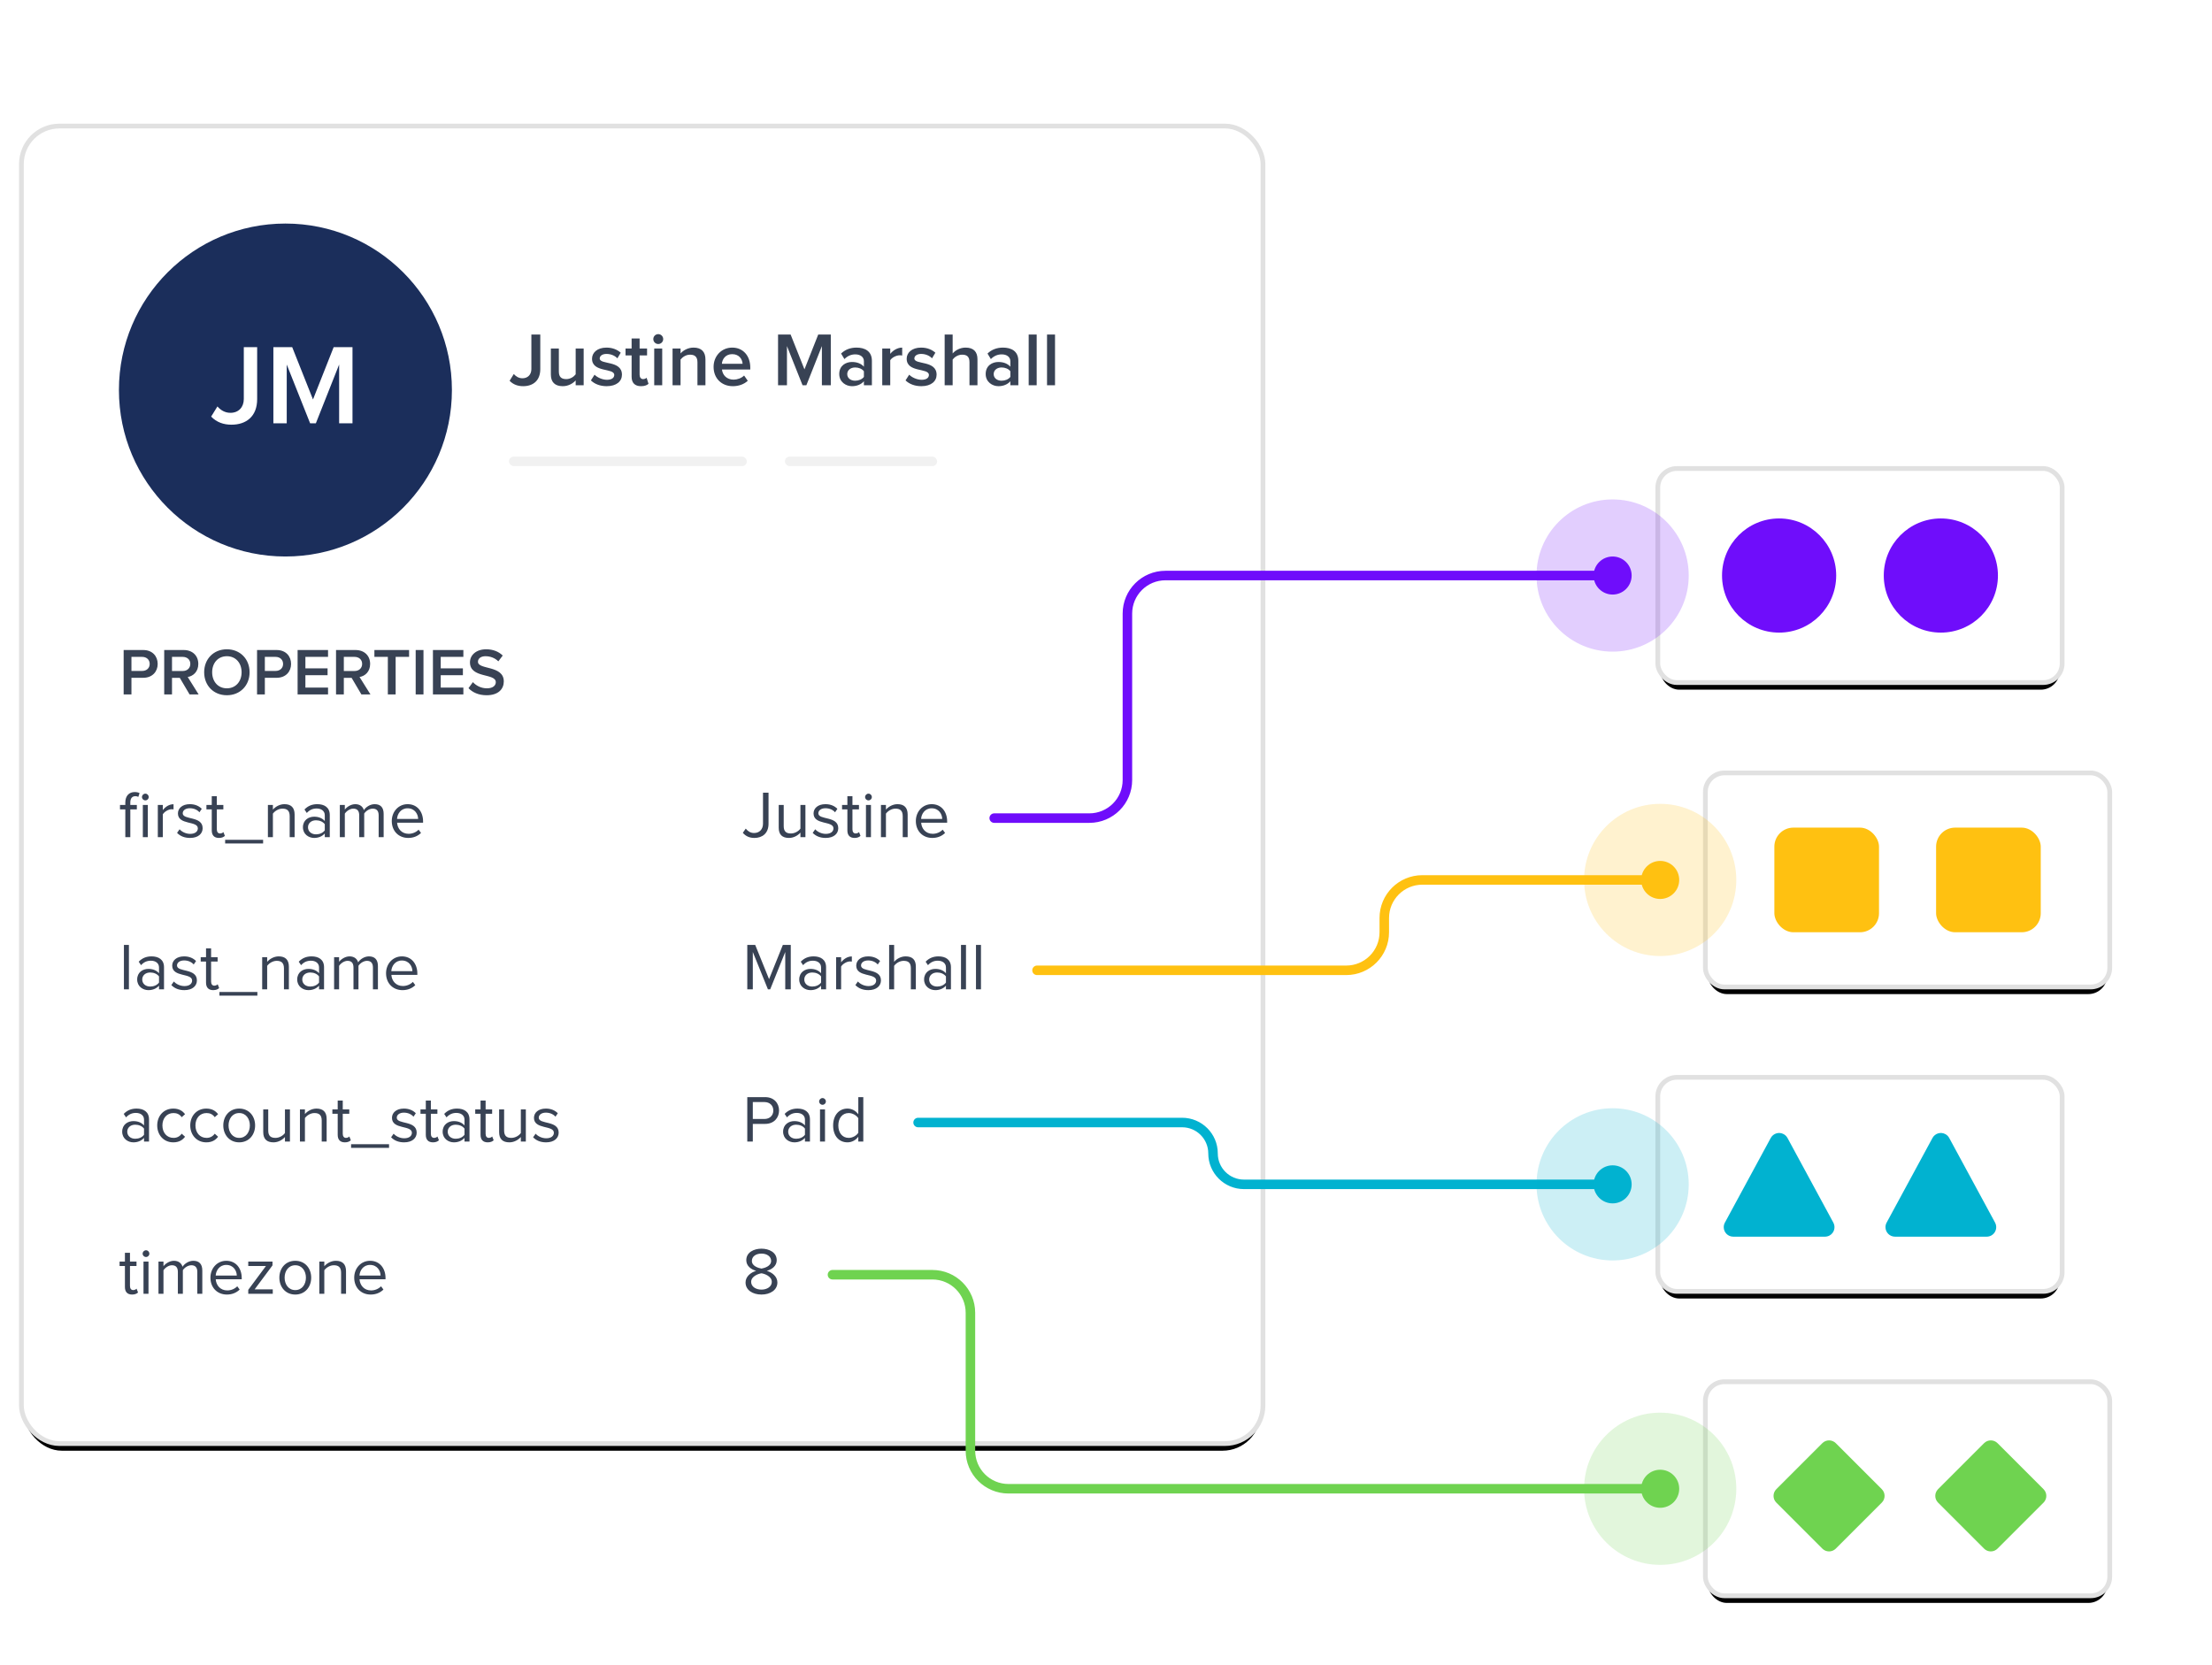 <svg xmlns="http://www.w3.org/2000/svg" xmlns:xlink="http://www.w3.org/1999/xlink" width="465" height="350" viewBox="0 0 465 350">
  <defs>
    <rect id="custom-attributes-b" width="260" height="276" x="0" y="0" rx="8"/>
    <filter id="custom-attributes-a" width="108.5%" height="108%" x="-4.2%" y="-3.3%" filterUnits="objectBoundingBox">
      <feMorphology in="SourceAlpha" operator="dilate" radius="1" result="shadowSpreadOuter1"/>
      <feOffset dy="2" in="shadowSpreadOuter1" result="shadowOffsetOuter1"/>
      <feGaussianBlur in="shadowOffsetOuter1" result="shadowBlurOuter1" stdDeviation="3"/>
      <feComposite in="shadowBlurOuter1" in2="SourceAlpha" operator="out" result="shadowBlurOuter1"/>
      <feColorMatrix in="shadowBlurOuter1" values="0 0 0 0 0.208   0 0 0 0 0.259   0 0 0 0 0.329  0 0 0 0.101 0"/>
    </filter>
    <rect id="custom-attributes-d" width="84" height="44" x="0" y="0" rx="4"/>
    <filter id="custom-attributes-c" width="126.2%" height="150%" x="-13.1%" y="-20.5%" filterUnits="objectBoundingBox">
      <feMorphology in="SourceAlpha" operator="dilate" radius="1" result="shadowSpreadOuter1"/>
      <feOffset dy="2" in="shadowSpreadOuter1" result="shadowOffsetOuter1"/>
      <feGaussianBlur in="shadowOffsetOuter1" result="shadowBlurOuter1" stdDeviation="3"/>
      <feComposite in="shadowBlurOuter1" in2="SourceAlpha" operator="out" result="shadowBlurOuter1"/>
      <feColorMatrix in="shadowBlurOuter1" values="0 0 0 0 0.208   0 0 0 0 0.259   0 0 0 0 0.329  0 0 0 0.101 0"/>
    </filter>
    <rect id="custom-attributes-f" width="84" height="44" x="0" y="0" rx="4"/>
    <filter id="custom-attributes-e" width="126.2%" height="150%" x="-13.1%" y="-20.5%" filterUnits="objectBoundingBox">
      <feMorphology in="SourceAlpha" operator="dilate" radius="1" result="shadowSpreadOuter1"/>
      <feOffset dy="2" in="shadowSpreadOuter1" result="shadowOffsetOuter1"/>
      <feGaussianBlur in="shadowOffsetOuter1" result="shadowBlurOuter1" stdDeviation="3"/>
      <feComposite in="shadowBlurOuter1" in2="SourceAlpha" operator="out" result="shadowBlurOuter1"/>
      <feColorMatrix in="shadowBlurOuter1" values="0 0 0 0 0.208   0 0 0 0 0.259   0 0 0 0 0.329  0 0 0 0.101 0"/>
    </filter>
    <rect id="custom-attributes-h" width="84" height="44" x="0" y="0" rx="4"/>
    <filter id="custom-attributes-g" width="126.2%" height="150%" x="-13.1%" y="-20.5%" filterUnits="objectBoundingBox">
      <feMorphology in="SourceAlpha" operator="dilate" radius="1" result="shadowSpreadOuter1"/>
      <feOffset dy="2" in="shadowSpreadOuter1" result="shadowOffsetOuter1"/>
      <feGaussianBlur in="shadowOffsetOuter1" result="shadowBlurOuter1" stdDeviation="3"/>
      <feComposite in="shadowBlurOuter1" in2="SourceAlpha" operator="out" result="shadowBlurOuter1"/>
      <feColorMatrix in="shadowBlurOuter1" values="0 0 0 0 0.208   0 0 0 0 0.259   0 0 0 0 0.329  0 0 0 0.101 0"/>
    </filter>
    <rect id="custom-attributes-j" width="84" height="44" x="0" y="0" rx="4"/>
    <filter id="custom-attributes-i" width="126.2%" height="150%" x="-13.1%" y="-20.5%" filterUnits="objectBoundingBox">
      <feMorphology in="SourceAlpha" operator="dilate" radius="1" result="shadowSpreadOuter1"/>
      <feOffset dy="2" in="shadowSpreadOuter1" result="shadowOffsetOuter1"/>
      <feGaussianBlur in="shadowOffsetOuter1" result="shadowBlurOuter1" stdDeviation="3"/>
      <feComposite in="shadowBlurOuter1" in2="SourceAlpha" operator="out" result="shadowBlurOuter1"/>
      <feColorMatrix in="shadowBlurOuter1" values="0 0 0 0 0.208   0 0 0 0 0.259   0 0 0 0 0.329  0 0 0 0.101 0"/>
    </filter>
  </defs>
  <g fill="none" fill-rule="evenodd">
    <g transform="translate(5 27)">
      <use fill="#000" filter="url(#custom-attributes-a)" xlink:href="#custom-attributes-b"/>
      <rect width="261" height="277" x="-.5" y="-.5" fill="#FFF" stroke="#E1E1E1" rx="8"/>
      <g transform="translate(102 39)">
        <path fill="#384254" fill-rule="nonzero" d="M2.976,15.192 C5.04,15.192 6.576,14.04 6.576,11.608 L6.576,4.328 L4.704,4.328 L4.704,11.592 C4.704,12.744 3.968,13.528 2.832,13.528 C2.016,13.528 1.424,13.112 1.008,12.632 L0.128,14.056 C0.896,14.856 1.872,15.192 2.976,15.192 Z M11.296,15.192 C12.512,15.192 13.472,14.584 14.016,13.976 L14.016,15 L15.696,15 L15.696,7.272 L14.016,7.272 L14.016,12.696 C13.632,13.208 12.896,13.704 12.048,13.704 C11.088,13.704 10.48,13.32 10.48,12.12 L10.48,7.272 L8.8,7.272 L8.8,12.744 C8.8,14.312 9.632,15.192 11.296,15.192 Z M20.528,15.192 C22.608,15.192 23.744,14.152 23.744,12.776 C23.744,9.704 19.072,10.728 19.072,9.368 C19.072,8.824 19.616,8.408 20.496,8.408 C21.472,8.408 22.32,8.824 22.784,9.336 L23.488,8.152 C22.8,7.544 21.808,7.08 20.496,7.08 C18.544,7.08 17.456,8.152 17.456,9.416 C17.456,12.392 22.128,11.304 22.128,12.824 C22.128,13.432 21.6,13.848 20.592,13.848 C19.6,13.848 18.528,13.336 17.984,12.776 L17.216,13.976 C18.016,14.76 19.2,15.192 20.528,15.192 Z M27.76,15.192 C28.528,15.192 29.024,14.968 29.328,14.696 L28.928,13.416 C28.8,13.56 28.512,13.704 28.192,13.704 C27.712,13.704 27.456,13.304 27.456,12.776 L27.456,8.728 L29.024,8.728 L29.024,7.272 L27.456,7.272 L27.456,5.16 L25.776,5.16 L25.776,7.272 L24.496,7.272 L24.496,8.728 L25.776,8.728 L25.776,13.192 C25.776,14.488 26.448,15.192 27.76,15.192 Z M31.376,6.328 C31.952,6.328 32.416,5.864 32.416,5.288 C32.416,4.712 31.952,4.248 31.376,4.248 C30.8,4.248 30.336,4.712 30.336,5.288 C30.336,5.864 30.8,6.328 31.376,6.328 Z M32.208,15 L32.208,7.272 L30.528,7.272 L30.528,15 L32.208,15 Z M36.064,15 L36.064,9.592 C36.464,9.08 37.2,8.568 38.048,8.568 C38.992,8.568 39.616,8.952 39.616,10.168 L39.616,15 L41.296,15 L41.296,9.56 C41.296,7.976 40.464,7.08 38.8,7.08 C37.584,7.08 36.576,7.704 36.064,8.312 L36.064,7.272 L34.384,7.272 L34.384,15 L36.064,15 Z M47.056,15.192 C48.272,15.192 49.408,14.792 50.192,14.056 L49.424,12.952 C48.864,13.512 47.984,13.816 47.216,13.816 C45.76,13.816 44.896,12.84 44.768,11.688 L50.72,11.688 L50.72,11.272 C50.72,8.84 49.248,7.08 46.928,7.08 C44.64,7.08 43.008,8.888 43.008,11.128 C43.008,13.576 44.72,15.192 47.056,15.192 Z M49.104,10.488 L44.752,10.488 C44.816,9.56 45.488,8.456 46.912,8.456 C48.432,8.456 49.056,9.576 49.104,10.488 Z M58.432,15 L58.432,6.76 L61.712,15 L62.512,15 L65.776,6.76 L65.776,15 L67.648,15 L67.648,4.328 L65.008,4.328 L62.112,11.656 L59.2,4.328 L56.56,4.328 L56.56,15 L58.432,15 Z M72.096,15.192 C73.12,15.192 74.032,14.824 74.608,14.152 L74.608,15 L76.288,15 L76.288,9.864 C76.288,7.8 74.784,7.08 73.056,7.08 C71.824,7.08 70.704,7.464 69.808,8.328 L70.512,9.496 C71.168,8.824 71.936,8.504 72.8,8.504 C73.856,8.504 74.608,9.048 74.608,9.944 L74.608,11.096 C74.032,10.44 73.152,10.104 72.096,10.104 C70.832,10.104 69.424,10.84 69.424,12.632 C69.424,14.328 70.848,15.192 72.096,15.192 Z M72.768,14.04 C71.824,14.04 71.104,13.496 71.104,12.648 C71.104,11.816 71.824,11.256 72.768,11.256 C73.488,11.256 74.208,11.528 74.608,12.056 L74.608,13.24 C74.208,13.768 73.488,14.04 72.768,14.04 Z M80.144,15 L80.144,9.736 C80.48,9.176 81.424,8.696 82.144,8.696 C82.352,8.696 82.512,8.712 82.656,8.744 L82.656,7.08 C81.664,7.08 80.736,7.656 80.144,8.392 L80.144,7.272 L78.464,7.272 L78.464,15 L80.144,15 Z M86.672,15.192 C88.752,15.192 89.888,14.152 89.888,12.776 C89.888,9.704 85.216,10.728 85.216,9.368 C85.216,8.824 85.76,8.408 86.64,8.408 C87.616,8.408 88.464,8.824 88.928,9.336 L89.632,8.152 C88.944,7.544 87.952,7.08 86.64,7.08 C84.688,7.08 83.6,8.152 83.6,9.416 C83.6,12.392 88.272,11.304 88.272,12.824 C88.272,13.432 87.744,13.848 86.736,13.848 C85.744,13.848 84.672,13.336 84.128,12.776 L83.36,13.976 C84.16,14.76 85.344,15.192 86.672,15.192 Z M93.264,15 L93.264,9.592 C93.648,9.08 94.384,8.568 95.248,8.568 C96.192,8.568 96.8,8.92 96.8,10.136 L96.8,15 L98.48,15 L98.48,9.528 C98.48,7.944 97.648,7.08 95.984,7.08 C94.768,7.08 93.776,7.704 93.264,8.312 L93.264,4.328 L91.584,4.328 L91.584,15 L93.264,15 Z M102.88,15.192 C103.904,15.192 104.816,14.824 105.392,14.152 L105.392,15 L107.072,15 L107.072,9.864 C107.072,7.8 105.568,7.08 103.84,7.08 C102.608,7.08 101.488,7.464 100.592,8.328 L101.296,9.496 C101.952,8.824 102.72,8.504 103.584,8.504 C104.64,8.504 105.392,9.048 105.392,9.944 L105.392,11.096 C104.816,10.44 103.936,10.104 102.88,10.104 C101.616,10.104 100.208,10.84 100.208,12.632 C100.208,14.328 101.632,15.192 102.88,15.192 Z M103.552,14.04 C102.608,14.04 101.888,13.496 101.888,12.648 C101.888,11.816 102.608,11.256 103.552,11.256 C104.272,11.256 104.992,11.528 105.392,12.056 L105.392,13.24 C104.992,13.768 104.272,14.04 103.552,14.04 Z M110.928,15 L110.928,4.328 L109.248,4.328 L109.248,15 L110.928,15 Z M114.784,15 L114.784,4.328 L113.104,4.328 L113.104,15 L114.784,15 Z"/>
        <rect width="50" height="2" y="30" fill="#F1F1F1" rx="1"/>
        <rect width="32" height="2" x="58" y="30" fill="#F1F1F1" rx="1"/>
      </g>
      <path fill="#384254" fill-rule="nonzero" d="M22.394 149L22.394 143.162 23.766 143.162 23.766 142.238 22.394 142.238 22.394 141.72C22.394 140.852 22.772 140.39 23.472 140.39 23.724 140.39 23.906 140.446 24.074 140.544L24.34 139.746C24.06 139.592 23.71 139.522 23.304 139.522 22.142 139.522 21.344 140.32 21.344 141.72L21.344 142.238 20.224 142.238 20.224 143.162 21.344 143.162 21.344 149 22.394 149zM25.558 141.272C25.95 141.272 26.258 140.964 26.258 140.572 26.258 140.18 25.95 139.858 25.558 139.858 25.166 139.858 24.844 140.18 24.844 140.572 24.844 140.964 25.166 141.272 25.558 141.272zM26.076 149L26.076 142.238 25.026 142.238 25.026 149 26.076 149zM29.226 149L29.226 144.212C29.534 143.666 30.416 143.134 31.074 143.134 31.228 143.134 31.354 143.148 31.48 143.162L31.48 142.084C30.556 142.084 29.772 142.616 29.226 143.316L29.226 142.238 28.176 142.238 28.176 149 29.226 149zM34.952 149.168C36.688 149.168 37.598 148.258 37.598 147.124 37.598 144.492 33.412 145.458 33.412 143.988 33.412 143.386 33.986 142.924 34.91 142.924 35.792 142.924 36.52 143.288 36.926 143.778L37.416 143.05C36.884 142.504 36.072 142.07 34.91 142.07 33.3 142.07 32.404 142.952 32.404 144.016 32.404 146.522 36.59 145.514 36.59 147.152 36.59 147.824 36.016 148.314 34.98 148.314 34.056 148.314 33.202 147.866 32.754 147.348L32.222 148.104C32.908 148.818 33.832 149.168 34.952 149.168zM41.028 149.168C41.63 149.168 42.008 148.986 42.274 148.734L41.966 147.936C41.826 148.09 41.56 148.23 41.252 148.23 40.804 148.23 40.58 147.866 40.58 147.362L40.58 143.162 41.952 143.162 41.952 142.238 40.58 142.238 40.58 140.39 39.516 140.39 39.516 142.238 38.396 142.238 38.396 143.162 39.516 143.162 39.516 147.586C39.516 148.594 40.02 149.168 41.028 149.168zM50.31 150.33L50.31 149.56 42.33 149.56 42.33 150.33 50.31 150.33zM52.368 149L52.368 144.058C52.774 143.512 53.544 143.008 54.37 143.008 55.28 143.008 55.896 143.372 55.896 144.576L55.896 149 56.932 149 56.932 144.254C56.932 142.784 56.19 142.07 54.79 142.07 53.768 142.07 52.844 142.644 52.368 143.218L52.368 142.238 51.318 142.238 51.318 149 52.368 149zM61.034 149.168C61.944 149.168 62.728 148.846 63.274 148.23L63.274 149 64.324 149 64.324 144.352C64.324 142.714 63.148 142.07 61.706 142.07 60.6 142.07 59.732 142.434 59.004 143.19L59.494 143.918C60.096 143.26 60.754 142.98 61.566 142.98 62.546 142.98 63.274 143.498 63.274 144.394L63.274 145.612C62.728 144.996 61.958 144.702 61.034 144.702 59.886 144.702 58.682 145.402 58.682 146.928 58.682 148.398 59.9 149.168 61.034 149.168zM61.426 148.412C60.432 148.412 59.746 147.796 59.746 146.928 59.746 146.074 60.432 145.458 61.426 145.458 62.154 145.458 62.868 145.738 63.274 146.284L63.274 147.572C62.868 148.132 62.154 148.412 61.426 148.412zM67.488 149L67.488 144.058C67.852 143.512 68.58 143.008 69.266 143.008 70.162 143.008 70.512 143.554 70.512 144.408L70.512 149 71.562 149 71.562 144.044C71.912 143.498 72.654 143.008 73.354 143.008 74.236 143.008 74.6 143.554 74.6 144.408L74.6 149 75.65 149 75.65 144.114C75.65 142.756 74.992 142.07 73.76 142.07 72.78 142.07 71.87 142.714 71.492 143.33 71.296 142.63 70.708 142.07 69.686 142.07 68.678 142.07 67.782 142.784 67.488 143.218L67.488 142.238 66.438 142.238 66.438 149 67.488 149zM80.816 149.168C81.908 149.168 82.818 148.79 83.504 148.118L83 147.432C82.454 147.992 81.684 148.3 80.9 148.3 79.444 148.3 78.562 147.236 78.478 145.962L83.938 145.962 83.938 145.696C83.938 143.666 82.734 142.07 80.69 142.07 78.758 142.07 77.358 143.652 77.358 145.612 77.358 147.726 78.8 149.168 80.816 149.168zM82.902 145.178L78.464 145.178C78.52 144.156 79.234 142.938 80.676 142.938 82.216 142.938 82.888 144.184 82.902 145.178zM22.632 119L22.632 115.5 25.11 115.5C27.056 115.5 28.148 114.17 28.148 112.588 28.148 110.992 27.07 109.662 25.11 109.662L20.994 109.662 20.994 119 22.632 119zM24.886 114.058L22.632 114.058 22.632 111.104 24.886 111.104C25.81 111.104 26.468 111.692 26.468 112.588 26.468 113.47 25.81 114.058 24.886 114.058zM31.158 119L31.158 115.514 32.796 115.514 34.854 119 36.758 119 34.462 115.332C35.596 115.15 36.688 114.24 36.688 112.588 36.688 110.852 35.47 109.662 33.622 109.662L29.52 109.662 29.52 119 31.158 119zM33.412 114.072L31.158 114.072 31.158 111.104 33.412 111.104C34.336 111.104 35.008 111.678 35.008 112.574 35.008 113.484 34.336 114.072 33.412 114.072zM42.694 119.168C45.48 119.168 47.468 117.124 47.468 114.338 47.468 111.552 45.48 109.508 42.694 109.508 39.894 109.508 37.92 111.552 37.92 114.338 37.92 117.124 39.894 119.168 42.694 119.168zM42.694 117.712C40.804 117.712 39.6 116.256 39.6 114.338 39.6 112.406 40.804 110.964 42.694 110.964 44.57 110.964 45.788 112.406 45.788 114.338 45.788 116.256 44.57 117.712 42.694 117.712zM50.674 119L50.674 115.5 53.152 115.5C55.098 115.5 56.19 114.17 56.19 112.588 56.19 110.992 55.112 109.662 53.152 109.662L49.036 109.662 49.036 119 50.674 119zM52.928 114.058L50.674 114.058 50.674 111.104 52.928 111.104C53.852 111.104 54.51 111.692 54.51 112.588 54.51 113.47 53.852 114.058 52.928 114.058zM63.96 119L63.96 117.558 59.2 117.558 59.2 114.954 63.862 114.954 63.862 113.512 59.2 113.512 59.2 111.104 63.96 111.104 63.96 109.662 57.562 109.662 57.562 119 63.96 119zM67.278 119L67.278 115.514 68.916 115.514 70.974 119 72.878 119 70.582 115.332C71.716 115.15 72.808 114.24 72.808 112.588 72.808 110.852 71.59 109.662 69.742 109.662L65.64 109.662 65.64 119 67.278 119zM69.532 114.072L67.278 114.072 67.278 111.104 69.532 111.104C70.456 111.104 71.128 111.678 71.128 112.574 71.128 113.484 70.456 114.072 69.532 114.072zM78.17 119L78.17 111.104 80.998 111.104 80.998 109.662 73.704 109.662 73.704 111.104 76.532 111.104 76.532 119 78.17 119zM84.022 119L84.022 109.662 82.384 109.662 82.384 119 84.022 119zM92.408 119L92.408 117.558 87.648 117.558 87.648 114.954 92.31 114.954 92.31 113.512 87.648 113.512 87.648 111.104 92.408 111.104 92.408 109.662 86.01 109.662 86.01 119 92.408 119zM97.294 119.168C99.8 119.168 100.906 117.824 100.906 116.27 100.906 112.798 95.474 113.876 95.474 112.126 95.474 111.44 96.09 110.964 97.042 110.964 98.022 110.964 99.016 111.3 99.758 112.042L100.682 110.824C99.828 109.984 98.638 109.508 97.196 109.508 95.138 109.508 93.794 110.698 93.794 112.252 93.794 115.682 99.226 114.464 99.226 116.424 99.226 117.054 98.708 117.712 97.364 117.712 96.062 117.712 95.04 117.096 94.41 116.41L93.486 117.684C94.326 118.552 95.572 119.168 97.294 119.168zM22.1 181L22.1 171.662 21.05 171.662 21.05 181 22.1 181zM26.188 181.168C27.098 181.168 27.882 180.846 28.428 180.23L28.428 181 29.478 181 29.478 176.352C29.478 174.714 28.302 174.07 26.86 174.07 25.754 174.07 24.886 174.434 24.158 175.19L24.648 175.918C25.25 175.26 25.908 174.98 26.72 174.98 27.7 174.98 28.428 175.498 28.428 176.394L28.428 177.612C27.882 176.996 27.112 176.702 26.188 176.702 25.04 176.702 23.836 177.402 23.836 178.928 23.836 180.398 25.054 181.168 26.188 181.168zM26.58 180.412C25.586 180.412 24.9 179.796 24.9 178.928 24.9 178.074 25.586 177.458 26.58 177.458 27.308 177.458 28.022 177.738 28.428 178.284L28.428 179.572C28.022 180.132 27.308 180.412 26.58 180.412zM33.748 181.168C35.484 181.168 36.394 180.258 36.394 179.124 36.394 176.492 32.208 177.458 32.208 175.988 32.208 175.386 32.782 174.924 33.706 174.924 34.588 174.924 35.316 175.288 35.722 175.778L36.212 175.05C35.68 174.504 34.868 174.07 33.706 174.07 32.096 174.07 31.2 174.952 31.2 176.016 31.2 178.522 35.386 177.514 35.386 179.152 35.386 179.824 34.812 180.314 33.776 180.314 32.852 180.314 31.998 179.866 31.55 179.348L31.018 180.104C31.704 180.818 32.628 181.168 33.748 181.168zM39.824 181.168C40.426 181.168 40.804 180.986 41.07 180.734L40.762 179.936C40.622 180.09 40.356 180.23 40.048 180.23 39.6 180.23 39.376 179.866 39.376 179.362L39.376 175.162 40.748 175.162 40.748 174.238 39.376 174.238 39.376 172.39 38.312 172.39 38.312 174.238 37.192 174.238 37.192 175.162 38.312 175.162 38.312 179.586C38.312 180.594 38.816 181.168 39.824 181.168zM49.106 182.33L49.106 181.56 41.126 181.56 41.126 182.33 49.106 182.33zM51.164 181L51.164 176.058C51.57 175.512 52.34 175.008 53.166 175.008 54.076 175.008 54.692 175.372 54.692 176.576L54.692 181 55.728 181 55.728 176.254C55.728 174.784 54.986 174.07 53.586 174.07 52.564 174.07 51.64 174.644 51.164 175.218L51.164 174.238 50.114 174.238 50.114 181 51.164 181zM59.83 181.168C60.74 181.168 61.524 180.846 62.07 180.23L62.07 181 63.12 181 63.12 176.352C63.12 174.714 61.944 174.07 60.502 174.07 59.396 174.07 58.528 174.434 57.8 175.19L58.29 175.918C58.892 175.26 59.55 174.98 60.362 174.98 61.342 174.98 62.07 175.498 62.07 176.394L62.07 177.612C61.524 176.996 60.754 176.702 59.83 176.702 58.682 176.702 57.478 177.402 57.478 178.928 57.478 180.398 58.696 181.168 59.83 181.168zM60.222 180.412C59.228 180.412 58.542 179.796 58.542 178.928 58.542 178.074 59.228 177.458 60.222 177.458 60.95 177.458 61.664 177.738 62.07 178.284L62.07 179.572C61.664 180.132 60.95 180.412 60.222 180.412zM66.284 181L66.284 176.058C66.648 175.512 67.376 175.008 68.062 175.008 68.958 175.008 69.308 175.554 69.308 176.408L69.308 181 70.358 181 70.358 176.044C70.708 175.498 71.45 175.008 72.15 175.008 73.032 175.008 73.396 175.554 73.396 176.408L73.396 181 74.446 181 74.446 176.114C74.446 174.756 73.788 174.07 72.556 174.07 71.576 174.07 70.666 174.714 70.288 175.33 70.092 174.63 69.504 174.07 68.482 174.07 67.474 174.07 66.578 174.784 66.284 175.218L66.284 174.238 65.234 174.238 65.234 181 66.284 181zM79.612 181.168C80.704 181.168 81.614 180.79 82.3 180.118L81.796 179.432C81.25 179.992 80.48 180.3 79.696 180.3 78.24 180.3 77.358 179.236 77.274 177.962L82.734 177.962 82.734 177.696C82.734 175.666 81.53 174.07 79.486 174.07 77.554 174.07 76.154 175.652 76.154 177.612 76.154 179.726 77.596 181.168 79.612 181.168zM81.698 177.178L77.26 177.178C77.316 176.156 78.03 174.938 79.472 174.938 81.012 174.938 81.684 176.184 81.698 177.178zM23.038 213.168C23.948 213.168 24.732 212.846 25.278 212.23L25.278 213 26.328 213 26.328 208.352C26.328 206.714 25.152 206.07 23.71 206.07 22.604 206.07 21.736 206.434 21.008 207.19L21.498 207.918C22.1 207.26 22.758 206.98 23.57 206.98 24.55 206.98 25.278 207.498 25.278 208.394L25.278 209.612C24.732 208.996 23.962 208.702 23.038 208.702 21.89 208.702 20.686 209.402 20.686 210.928 20.686 212.398 21.904 213.168 23.038 213.168zM23.43 212.412C22.436 212.412 21.75 211.796 21.75 210.928 21.75 210.074 22.436 209.458 23.43 209.458 24.158 209.458 24.872 209.738 25.278 210.284L25.278 211.572C24.872 212.132 24.158 212.412 23.43 212.412zM31.424 213.168C32.656 213.168 33.384 212.664 33.902 211.992L33.202 211.348C32.754 211.95 32.18 212.23 31.48 212.23 30.052 212.23 29.142 211.11 29.142 209.612 29.142 208.114 30.052 207.008 31.48 207.008 32.18 207.008 32.754 207.26 33.202 207.876L33.902 207.246C33.384 206.574 32.656 206.07 31.424 206.07 29.408 206.07 28.05 207.61 28.05 209.612 28.05 211.614 29.408 213.168 31.424 213.168zM38.368 213.168C39.6 213.168 40.328 212.664 40.846 211.992L40.146 211.348C39.698 211.95 39.124 212.23 38.424 212.23 36.996 212.23 36.086 211.11 36.086 209.612 36.086 208.114 36.996 207.008 38.424 207.008 39.124 207.008 39.698 207.26 40.146 207.876L40.846 207.246C40.328 206.574 39.6 206.07 38.368 206.07 36.352 206.07 34.994 207.61 34.994 209.612 34.994 211.614 36.352 213.168 38.368 213.168zM45.284 213.168C47.342 213.168 48.63 211.572 48.63 209.612 48.63 207.652 47.342 206.07 45.284 206.07 43.226 206.07 41.938 207.652 41.938 209.612 41.938 211.572 43.226 213.168 45.284 213.168zM45.284 212.23C43.842 212.23 43.044 210.998 43.044 209.612 43.044 208.24 43.842 207.008 45.284 207.008 46.726 207.008 47.524 208.24 47.524 209.612 47.524 210.998 46.726 212.23 45.284 212.23zM52.494 213.168C53.502 213.168 54.384 212.636 54.902 212.048L54.902 213 55.952 213 55.952 206.238 54.902 206.238 54.902 211.208C54.51 211.754 53.726 212.23 52.914 212.23 51.99 212.23 51.388 211.88 51.388 210.69L51.388 206.238 50.338 206.238 50.338 211.012C50.338 212.468 51.08 213.168 52.494 213.168zM59.102 213L59.102 208.058C59.508 207.512 60.278 207.008 61.104 207.008 62.014 207.008 62.63 207.372 62.63 208.576L62.63 213 63.666 213 63.666 208.254C63.666 206.784 62.924 206.07 61.524 206.07 60.502 206.07 59.578 206.644 59.102 207.218L59.102 206.238 58.052 206.238 58.052 213 59.102 213zM67.502 213.168C68.104 213.168 68.482 212.986 68.748 212.734L68.44 211.936C68.3 212.09 68.034 212.23 67.726 212.23 67.278 212.23 67.054 211.866 67.054 211.362L67.054 207.162 68.426 207.162 68.426 206.238 67.054 206.238 67.054 204.39 65.99 204.39 65.99 206.238 64.87 206.238 64.87 207.162 65.99 207.162 65.99 211.586C65.99 212.594 66.494 213.168 67.502 213.168zM76.784 214.33L76.784 213.56 68.804 213.56 68.804 214.33 76.784 214.33zM79.948 213.168C81.684 213.168 82.594 212.258 82.594 211.124 82.594 208.492 78.408 209.458 78.408 207.988 78.408 207.386 78.982 206.924 79.906 206.924 80.788 206.924 81.516 207.288 81.922 207.778L82.412 207.05C81.88 206.504 81.068 206.07 79.906 206.07 78.296 206.07 77.4 206.952 77.4 208.016 77.4 210.522 81.586 209.514 81.586 211.152 81.586 211.824 81.012 212.314 79.976 212.314 79.052 212.314 78.198 211.866 77.75 211.348L77.218 212.104C77.904 212.818 78.828 213.168 79.948 213.168zM86.024 213.168C86.626 213.168 87.004 212.986 87.27 212.734L86.962 211.936C86.822 212.09 86.556 212.23 86.248 212.23 85.8 212.23 85.576 211.866 85.576 211.362L85.576 207.162 86.948 207.162 86.948 206.238 85.576 206.238 85.576 204.39 84.512 204.39 84.512 206.238 83.392 206.238 83.392 207.162 84.512 207.162 84.512 211.586C84.512 212.594 85.016 213.168 86.024 213.168zM90.406 213.168C91.316 213.168 92.1 212.846 92.646 212.23L92.646 213 93.696 213 93.696 208.352C93.696 206.714 92.52 206.07 91.078 206.07 89.972 206.07 89.104 206.434 88.376 207.19L88.866 207.918C89.468 207.26 90.126 206.98 90.938 206.98 91.918 206.98 92.646 207.498 92.646 208.394L92.646 209.612C92.1 208.996 91.33 208.702 90.406 208.702 89.258 208.702 88.054 209.402 88.054 210.928 88.054 212.398 89.272 213.168 90.406 213.168zM90.798 212.412C89.804 212.412 89.118 211.796 89.118 210.928 89.118 210.074 89.804 209.458 90.798 209.458 91.526 209.458 92.24 209.738 92.646 210.284L92.646 211.572C92.24 212.132 91.526 212.412 90.798 212.412zM97.532 213.168C98.134 213.168 98.512 212.986 98.778 212.734L98.47 211.936C98.33 212.09 98.064 212.23 97.756 212.23 97.308 212.23 97.084 211.866 97.084 211.362L97.084 207.162 98.456 207.162 98.456 206.238 97.084 206.238 97.084 204.39 96.02 204.39 96.02 206.238 94.9 206.238 94.9 207.162 96.02 207.162 96.02 211.586C96.02 212.594 96.524 213.168 97.532 213.168zM102.082 213.168C103.09 213.168 103.972 212.636 104.49 212.048L104.49 213 105.54 213 105.54 206.238 104.49 206.238 104.49 211.208C104.098 211.754 103.314 212.23 102.502 212.23 101.578 212.23 100.976 211.88 100.976 210.69L100.976 206.238 99.926 206.238 99.926 211.012C99.926 212.468 100.668 213.168 102.082 213.168zM109.796 213.168C111.532 213.168 112.442 212.258 112.442 211.124 112.442 208.492 108.256 209.458 108.256 207.988 108.256 207.386 108.83 206.924 109.754 206.924 110.636 206.924 111.364 207.288 111.77 207.778L112.26 207.05C111.728 206.504 110.916 206.07 109.754 206.07 108.144 206.07 107.248 206.952 107.248 208.016 107.248 210.522 111.434 209.514 111.434 211.152 111.434 211.824 110.86 212.314 109.824 212.314 108.9 212.314 108.046 211.866 107.598 211.348L107.066 212.104C107.752 212.818 108.676 213.168 109.796 213.168zM22.772 245.168C23.374 245.168 23.752 244.986 24.018 244.734L23.71 243.936C23.57 244.09 23.304 244.23 22.996 244.23 22.548 244.23 22.324 243.866 22.324 243.362L22.324 239.162 23.696 239.162 23.696 238.238 22.324 238.238 22.324 236.39 21.26 236.39 21.26 238.238 20.14 238.238 20.14 239.162 21.26 239.162 21.26 243.586C21.26 244.594 21.764 245.168 22.772 245.168zM25.698 237.272C26.09 237.272 26.398 236.964 26.398 236.572 26.398 236.18 26.09 235.858 25.698 235.858 25.306 235.858 24.984 236.18 24.984 236.572 24.984 236.964 25.306 237.272 25.698 237.272zM26.216 245L26.216 238.238 25.166 238.238 25.166 245 26.216 245zM29.366 245L29.366 240.058C29.73 239.512 30.458 239.008 31.144 239.008 32.04 239.008 32.39 239.554 32.39 240.408L32.39 245 33.44 245 33.44 240.044C33.79 239.498 34.532 239.008 35.232 239.008 36.114 239.008 36.478 239.554 36.478 240.408L36.478 245 37.528 245 37.528 240.114C37.528 238.756 36.87 238.07 35.638 238.07 34.658 238.07 33.748 238.714 33.37 239.33 33.174 238.63 32.586 238.07 31.564 238.07 30.556 238.07 29.66 238.784 29.366 239.218L29.366 238.238 28.316 238.238 28.316 245 29.366 245zM42.694 245.168C43.786 245.168 44.696 244.79 45.382 244.118L44.878 243.432C44.332 243.992 43.562 244.3 42.778 244.3 41.322 244.3 40.44 243.236 40.356 241.962L45.816 241.962 45.816 241.696C45.816 239.666 44.612 238.07 42.568 238.07 40.636 238.07 39.236 239.652 39.236 241.612 39.236 243.726 40.678 245.168 42.694 245.168zM44.78 241.178L40.342 241.178C40.398 240.156 41.112 238.938 42.554 238.938 44.094 238.938 44.766 240.184 44.78 241.178zM52.34 245L52.34 244.076 48.532 244.076 52.284 239.036 52.284 238.238 47.188 238.238 47.188 239.162 50.912 239.162 47.188 244.174 47.188 245 52.34 245zM57.072 245.168C59.13 245.168 60.418 243.572 60.418 241.612 60.418 239.652 59.13 238.07 57.072 238.07 55.014 238.07 53.726 239.652 53.726 241.612 53.726 243.572 55.014 245.168 57.072 245.168zM57.072 244.23C55.63 244.23 54.832 242.998 54.832 241.612 54.832 240.24 55.63 239.008 57.072 239.008 58.514 239.008 59.312 240.24 59.312 241.612 59.312 242.998 58.514 244.23 57.072 244.23zM63.176 245L63.176 240.058C63.582 239.512 64.352 239.008 65.178 239.008 66.088 239.008 66.704 239.372 66.704 240.576L66.704 245 67.74 245 67.74 240.254C67.74 238.784 66.998 238.07 65.598 238.07 64.576 238.07 63.652 238.644 63.176 239.218L63.176 238.238 62.126 238.238 62.126 245 63.176 245zM72.92 245.168C74.012 245.168 74.922 244.79 75.608 244.118L75.104 243.432C74.558 243.992 73.788 244.3 73.004 244.3 71.548 244.3 70.666 243.236 70.582 241.962L76.042 241.962 76.042 241.696C76.042 239.666 74.838 238.07 72.794 238.07 70.862 238.07 69.462 239.652 69.462 241.612 69.462 243.726 70.904 245.168 72.92 245.168zM75.006 241.178L70.568 241.178C70.624 240.156 71.338 238.938 72.78 238.938 74.32 238.938 74.992 240.184 75.006 241.178zM153.59 149.168C155.256 149.168 156.558 148.202 156.558 146.186L156.558 139.662 155.396 139.662 155.396 146.172C155.396 147.334 154.668 148.132 153.52 148.132 152.708 148.132 152.162 147.698 151.77 147.208L151.154 148.09C151.798 148.846 152.61 149.168 153.59 149.168zM160.856 149.168C161.864 149.168 162.746 148.636 163.264 148.048L163.264 149 164.314 149 164.314 142.238 163.264 142.238 163.264 147.208C162.872 147.754 162.088 148.23 161.276 148.23 160.352 148.23 159.75 147.88 159.75 146.69L159.75 142.238 158.7 142.238 158.7 147.012C158.7 148.468 159.442 149.168 160.856 149.168zM168.57 149.168C170.306 149.168 171.216 148.258 171.216 147.124 171.216 144.492 167.03 145.458 167.03 143.988 167.03 143.386 167.604 142.924 168.528 142.924 169.41 142.924 170.138 143.288 170.544 143.778L171.034 143.05C170.502 142.504 169.69 142.07 168.528 142.07 166.918 142.07 166.022 142.952 166.022 144.016 166.022 146.522 170.208 145.514 170.208 147.152 170.208 147.824 169.634 148.314 168.598 148.314 167.674 148.314 166.82 147.866 166.372 147.348L165.84 148.104C166.526 148.818 167.45 149.168 168.57 149.168zM174.646 149.168C175.248 149.168 175.626 148.986 175.892 148.734L175.584 147.936C175.444 148.09 175.178 148.23 174.87 148.23 174.422 148.23 174.198 147.866 174.198 147.362L174.198 143.162 175.57 143.162 175.57 142.238 174.198 142.238 174.198 140.39 173.134 140.39 173.134 142.238 172.014 142.238 172.014 143.162 173.134 143.162 173.134 147.586C173.134 148.594 173.638 149.168 174.646 149.168zM177.572 141.272C177.964 141.272 178.272 140.964 178.272 140.572 178.272 140.18 177.964 139.858 177.572 139.858 177.18 139.858 176.858 140.18 176.858 140.572 176.858 140.964 177.18 141.272 177.572 141.272zM178.09 149L178.09 142.238 177.04 142.238 177.04 149 178.09 149zM181.24 149L181.24 144.058C181.646 143.512 182.416 143.008 183.242 143.008 184.152 143.008 184.768 143.372 184.768 144.576L184.768 149 185.804 149 185.804 144.254C185.804 142.784 185.062 142.07 183.662 142.07 182.64 142.07 181.716 142.644 181.24 143.218L181.24 142.238 180.19 142.238 180.19 149 181.24 149zM190.984 149.168C192.076 149.168 192.986 148.79 193.672 148.118L193.168 147.432C192.622 147.992 191.852 148.3 191.068 148.3 189.612 148.3 188.73 147.236 188.646 145.962L194.106 145.962 194.106 145.696C194.106 143.666 192.902 142.07 190.858 142.07 188.926 142.07 187.526 143.652 187.526 145.612 187.526 147.726 188.968 149.168 190.984 149.168zM193.07 145.178L188.632 145.178C188.688 144.156 189.402 142.938 190.844 142.938 192.384 142.938 193.056 144.184 193.07 145.178zM153.254 181L153.254 173.146 156.432 181 156.908 181 160.072 173.146 160.072 181 161.234 181 161.234 171.662 159.568 171.662 156.67 178.858 153.758 171.662 152.092 171.662 152.092 181 153.254 181zM165.364 181.168C166.274 181.168 167.058 180.846 167.604 180.23L167.604 181 168.654 181 168.654 176.352C168.654 174.714 167.478 174.07 166.036 174.07 164.93 174.07 164.062 174.434 163.334 175.19L163.824 175.918C164.426 175.26 165.084 174.98 165.896 174.98 166.876 174.98 167.604 175.498 167.604 176.394L167.604 177.612C167.058 176.996 166.288 176.702 165.364 176.702 164.216 176.702 163.012 177.402 163.012 178.928 163.012 180.398 164.23 181.168 165.364 181.168zM165.756 180.412C164.762 180.412 164.076 179.796 164.076 178.928 164.076 178.074 164.762 177.458 165.756 177.458 166.484 177.458 167.198 177.738 167.604 178.284L167.604 179.572C167.198 180.132 166.484 180.412 165.756 180.412zM171.818 181L171.818 176.212C172.126 175.666 173.008 175.134 173.666 175.134 173.82 175.134 173.946 175.148 174.072 175.162L174.072 174.084C173.148 174.084 172.364 174.616 171.818 175.316L171.818 174.238 170.768 174.238 170.768 181 171.818 181zM177.544 181.168C179.28 181.168 180.19 180.258 180.19 179.124 180.19 176.492 176.004 177.458 176.004 175.988 176.004 175.386 176.578 174.924 177.502 174.924 178.384 174.924 179.112 175.288 179.518 175.778L180.008 175.05C179.476 174.504 178.664 174.07 177.502 174.07 175.892 174.07 174.996 174.952 174.996 176.016 174.996 178.522 179.182 177.514 179.182 179.152 179.182 179.824 178.608 180.314 177.572 180.314 176.648 180.314 175.794 179.866 175.346 179.348L174.814 180.104C175.5 180.818 176.424 181.168 177.544 181.168zM182.962 181L182.962 176.058C183.354 175.512 184.138 175.008 184.95 175.008 185.874 175.008 186.476 175.344 186.476 176.548L186.476 181 187.526 181 187.526 176.226C187.526 174.756 186.784 174.07 185.37 174.07 184.348 174.07 183.424 174.644 182.962 175.218L182.962 171.662 181.912 171.662 181.912 181 182.962 181zM191.614 181.168C192.524 181.168 193.308 180.846 193.854 180.23L193.854 181 194.904 181 194.904 176.352C194.904 174.714 193.728 174.07 192.286 174.07 191.18 174.07 190.312 174.434 189.584 175.19L190.074 175.918C190.676 175.26 191.334 174.98 192.146 174.98 193.126 174.98 193.854 175.498 193.854 176.394L193.854 177.612C193.308 176.996 192.538 176.702 191.614 176.702 190.466 176.702 189.262 177.402 189.262 178.928 189.262 180.398 190.48 181.168 191.614 181.168zM192.006 180.412C191.012 180.412 190.326 179.796 190.326 178.928 190.326 178.074 191.012 177.458 192.006 177.458 192.734 177.458 193.448 177.738 193.854 178.284L193.854 179.572C193.448 180.132 192.734 180.412 192.006 180.412zM198.068 181L198.068 171.662 197.018 171.662 197.018 181 198.068 181zM201.218 181L201.218 171.662 200.168 171.662 200.168 181 201.218 181zM153.254 213L153.254 209.29 155.844 209.29C157.706 209.29 158.77 208.002 158.77 206.476 158.77 204.95 157.72 203.662 155.844 203.662L152.092 203.662 152.092 213 153.254 213zM155.704 208.254L153.254 208.254 153.254 204.698 155.704 204.698C156.81 204.698 157.566 205.426 157.566 206.476 157.566 207.526 156.81 208.254 155.704 208.254zM161.976 213.168C162.886 213.168 163.67 212.846 164.216 212.23L164.216 213 165.266 213 165.266 208.352C165.266 206.714 164.09 206.07 162.648 206.07 161.542 206.07 160.674 206.434 159.946 207.19L160.436 207.918C161.038 207.26 161.696 206.98 162.508 206.98 163.488 206.98 164.216 207.498 164.216 208.394L164.216 209.612C163.67 208.996 162.9 208.702 161.976 208.702 160.828 208.702 159.624 209.402 159.624 210.928 159.624 212.398 160.842 213.168 161.976 213.168zM162.368 212.412C161.374 212.412 160.688 211.796 160.688 210.928 160.688 210.074 161.374 209.458 162.368 209.458 163.096 209.458 163.81 209.738 164.216 210.284L164.216 211.572C163.81 212.132 163.096 212.412 162.368 212.412zM167.912 205.272C168.304 205.272 168.612 204.964 168.612 204.572 168.612 204.18 168.304 203.858 167.912 203.858 167.52 203.858 167.198 204.18 167.198 204.572 167.198 204.964 167.52 205.272 167.912 205.272zM168.43 213L168.43 206.238 167.38 206.238 167.38 213 168.43 213zM173.148 213.168C174.1 213.168 174.926 212.678 175.43 211.992L175.43 213 176.48 213 176.48 203.662 175.43 203.662 175.43 207.26C174.884 206.518 174.058 206.07 173.148 206.07 171.384 206.07 170.138 207.456 170.138 209.626 170.138 211.824 171.384 213.168 173.148 213.168zM173.414 212.23C172.042 212.23 171.23 211.124 171.23 209.626 171.23 208.128 172.042 207.008 173.414 207.008 174.24 207.008 175.066 207.512 175.43 208.1L175.43 211.152C175.066 211.74 174.24 212.23 173.414 212.23zM155.074 245.168C156.908 245.168 158.42 244.216 158.42 242.634 158.42 241.388 157.356 240.534 156.194 240.184 157.272 239.876 158.28 239.162 158.28 237.944 158.28 236.264 156.614 235.522 155.074 235.522 153.52 235.522 151.882 236.264 151.882 237.944 151.882 239.162 152.876 239.876 153.954 240.184 152.792 240.534 151.728 241.388 151.728 242.634 151.728 244.23 153.226 245.168 155.074 245.168zM155.074 239.708C154.514 239.61 153.058 239.232 153.058 238.098 153.058 237.132 153.94 236.558 155.074 236.558 156.194 236.558 157.104 237.132 157.104 238.098 157.104 239.232 155.648 239.61 155.074 239.708zM155.074 244.132C153.912 244.132 152.904 243.516 152.904 242.508 152.904 241.29 154.5 240.772 155.074 240.702 155.648 240.772 157.244 241.29 157.244 242.508 157.244 243.516 156.222 244.132 155.074 244.132z"/>
      <g transform="translate(20 20)">
        <circle cx="35" cy="35" r="35" fill="#1B2E5B"/>
        <path fill="#FFF" fill-rule="nonzero" d="M23.66,42.288 C26.756,42.288 29.06,40.56 29.06,36.912 L29.06,25.992 L26.252,25.992 L26.252,36.888 C26.252,38.616 25.148,39.792 23.444,39.792 C22.22,39.792 21.332,39.168 20.708,38.448 L19.388,40.584 C20.54,41.784 22.004,42.288 23.66,42.288 Z M35.276,42 L35.276,29.64 L40.196,42 L41.396,42 L46.292,29.64 L46.292,42 L49.1,42 L49.1,25.992 L45.14,25.992 L40.796,36.984 L36.428,25.992 L32.468,25.992 L32.468,42 L35.276,42 Z"/>
      </g>
    </g>
    <g transform="translate(359 291)">
      <use fill="#000" filter="url(#custom-attributes-c)" xlink:href="#custom-attributes-d"/>
      <rect width="85" height="45" x="-.5" y="-.5" fill="#FFF" stroke="#E1E1E1" rx="4"/>
      <path fill="#6FD350" d="M17.914,4.414 L27.586,14.086 C28.367,14.867 28.367,16.133 27.586,16.914 L17.914,26.586 C17.133,27.367 15.867,27.367 15.086,26.586 L5.414,16.914 C4.633,16.133 4.633,14.867 5.414,14.086 L15.086,4.414 C15.867,3.633 17.133,3.633 17.914,4.414 Z" transform="translate(43 8)"/>
      <path fill="#6FD350" d="M17.914,4.414 L27.586,14.086 C28.367,14.867 28.367,16.133 27.586,16.914 L17.914,26.586 C17.133,27.367 15.867,27.367 15.086,26.586 L5.414,16.914 C4.633,16.133 4.633,14.867 5.414,14.086 L15.086,4.414 C15.867,3.633 17.133,3.633 17.914,4.414 Z" transform="translate(9 8)"/>
    </g>
    <g transform="translate(349 99)">
      <use fill="#000" filter="url(#custom-attributes-e)" xlink:href="#custom-attributes-f"/>
      <rect width="85" height="45" x="-.5" y="-.5" fill="#FFF" stroke="#E1E1E1" rx="4"/>
      <circle cx="16" cy="16" r="12" fill="#6F0DFB" transform="translate(9 6)"/>
      <circle cx="16" cy="16" r="12" fill="#6F0DFB" transform="translate(43 6)"/>
    </g>
    <g transform="translate(359 163)">
      <use fill="#000" filter="url(#custom-attributes-g)" xlink:href="#custom-attributes-h"/>
      <rect width="85" height="45" x="-.5" y="-.5" fill="#FFF" stroke="#E1E1E1" rx="4"/>
      <rect width="22" height="22" x="5" y="5" fill="#FFC111" rx="4" transform="translate(9 6)"/>
      <rect width="22" height="22" x="5" y="5" fill="#FFC111" rx="4" transform="translate(43 6)"/>
    </g>
    <g transform="translate(349 227)">
      <use fill="#000" filter="url(#custom-attributes-i)" xlink:href="#custom-attributes-j"/>
      <rect width="85" height="45" x="-.5" y="-.5" fill="#FFF" stroke="#E1E1E1" rx="4"/>
      <path fill="#01B2D0" d="M17.759,6.247 L27.401,24.047 C27.927,25.019 27.566,26.232 26.595,26.759 C26.302,26.917 25.975,27 25.642,27 L6.358,27 C5.253,27 4.358,26.105 4.358,25 C4.358,24.667 4.441,24.34 4.599,24.047 L14.241,6.247 C14.768,5.275 15.981,4.915 16.953,5.441 C17.294,5.625 17.574,5.905 17.759,6.247 Z" transform="translate(43 6)"/>
      <path fill="#01B2D0" d="M17.759,6.247 L27.401,24.047 C27.927,25.019 27.566,26.232 26.595,26.759 C26.302,26.917 25.975,27 25.642,27 L6.358,27 C5.253,27 4.358,26.105 4.358,25 C4.358,24.667 4.441,24.34 4.599,24.047 L14.241,6.247 C14.768,5.275 15.981,4.915 16.953,5.441 C17.294,5.625 17.574,5.905 17.759,6.247 Z" transform="translate(9 6)"/>
    </g>
    <path stroke="#6F0DFB" stroke-linecap="round" stroke-linejoin="round" stroke-width="2" d="M0,51 L20,51 C24.418,51 28,47.418 28,43 L28,8 C28,3.582 31.582,8.11624501e-16 36,0 L130,0 L130,0" transform="translate(209 121)"/>
    <path stroke="#01B2D0" stroke-linecap="round" stroke-linejoin="round" stroke-width="2" d="M0,6.82121026e-13 L55.501,6.82121026e-13 C59.09,6.87155516e-13 62,2.91 62,6.499 C62,10.088 64.91,12.998 68.499,12.998 L146,12.998 L146,12.998" transform="translate(193 236)"/>
    <path stroke="#FFC111" stroke-linecap="round" stroke-linejoin="round" stroke-width="2" d="M0,19 L65,19 C69.418,19 73,15.418 73,11 L73,7.998 C73,3.58 76.582,-0.002 81,-0.002 L131,-0.002 L131,-0.002" transform="translate(218 185)"/>
    <path stroke="#6FD350" stroke-linecap="round" stroke-linejoin="round" stroke-width="2" d="M0,0 L21,0 C25.418,-8.11624501e-16 29,3.582 29,8 L29,36.998 C29,41.416 32.582,44.998 37,44.998 L174,44.998 L174,44.998" transform="translate(175 268)"/>
    <g fill="#01B2D0" fill-rule="nonzero" transform="translate(323 233)">
      <circle cx="16" cy="16" r="16" fill-opacity=".2"/>
      <circle cx="16" cy="16" r="4"/>
    </g>
    <g fill="#6F0DFB" fill-rule="nonzero" transform="translate(323 105)">
      <circle cx="16" cy="16" r="16" fill-opacity=".2"/>
      <circle cx="16" cy="16" r="4"/>
    </g>
    <g fill="#FFC111" fill-rule="nonzero" transform="translate(333 169)">
      <circle cx="16" cy="16" r="16" fill-opacity=".2"/>
      <circle cx="16" cy="16" r="4"/>
    </g>
    <g fill="#6FD350" fill-rule="nonzero" transform="translate(333 297)">
      <circle cx="16" cy="16" r="16" fill-opacity=".2"/>
      <circle cx="16" cy="16" r="4"/>
    </g>
  </g>
</svg>

